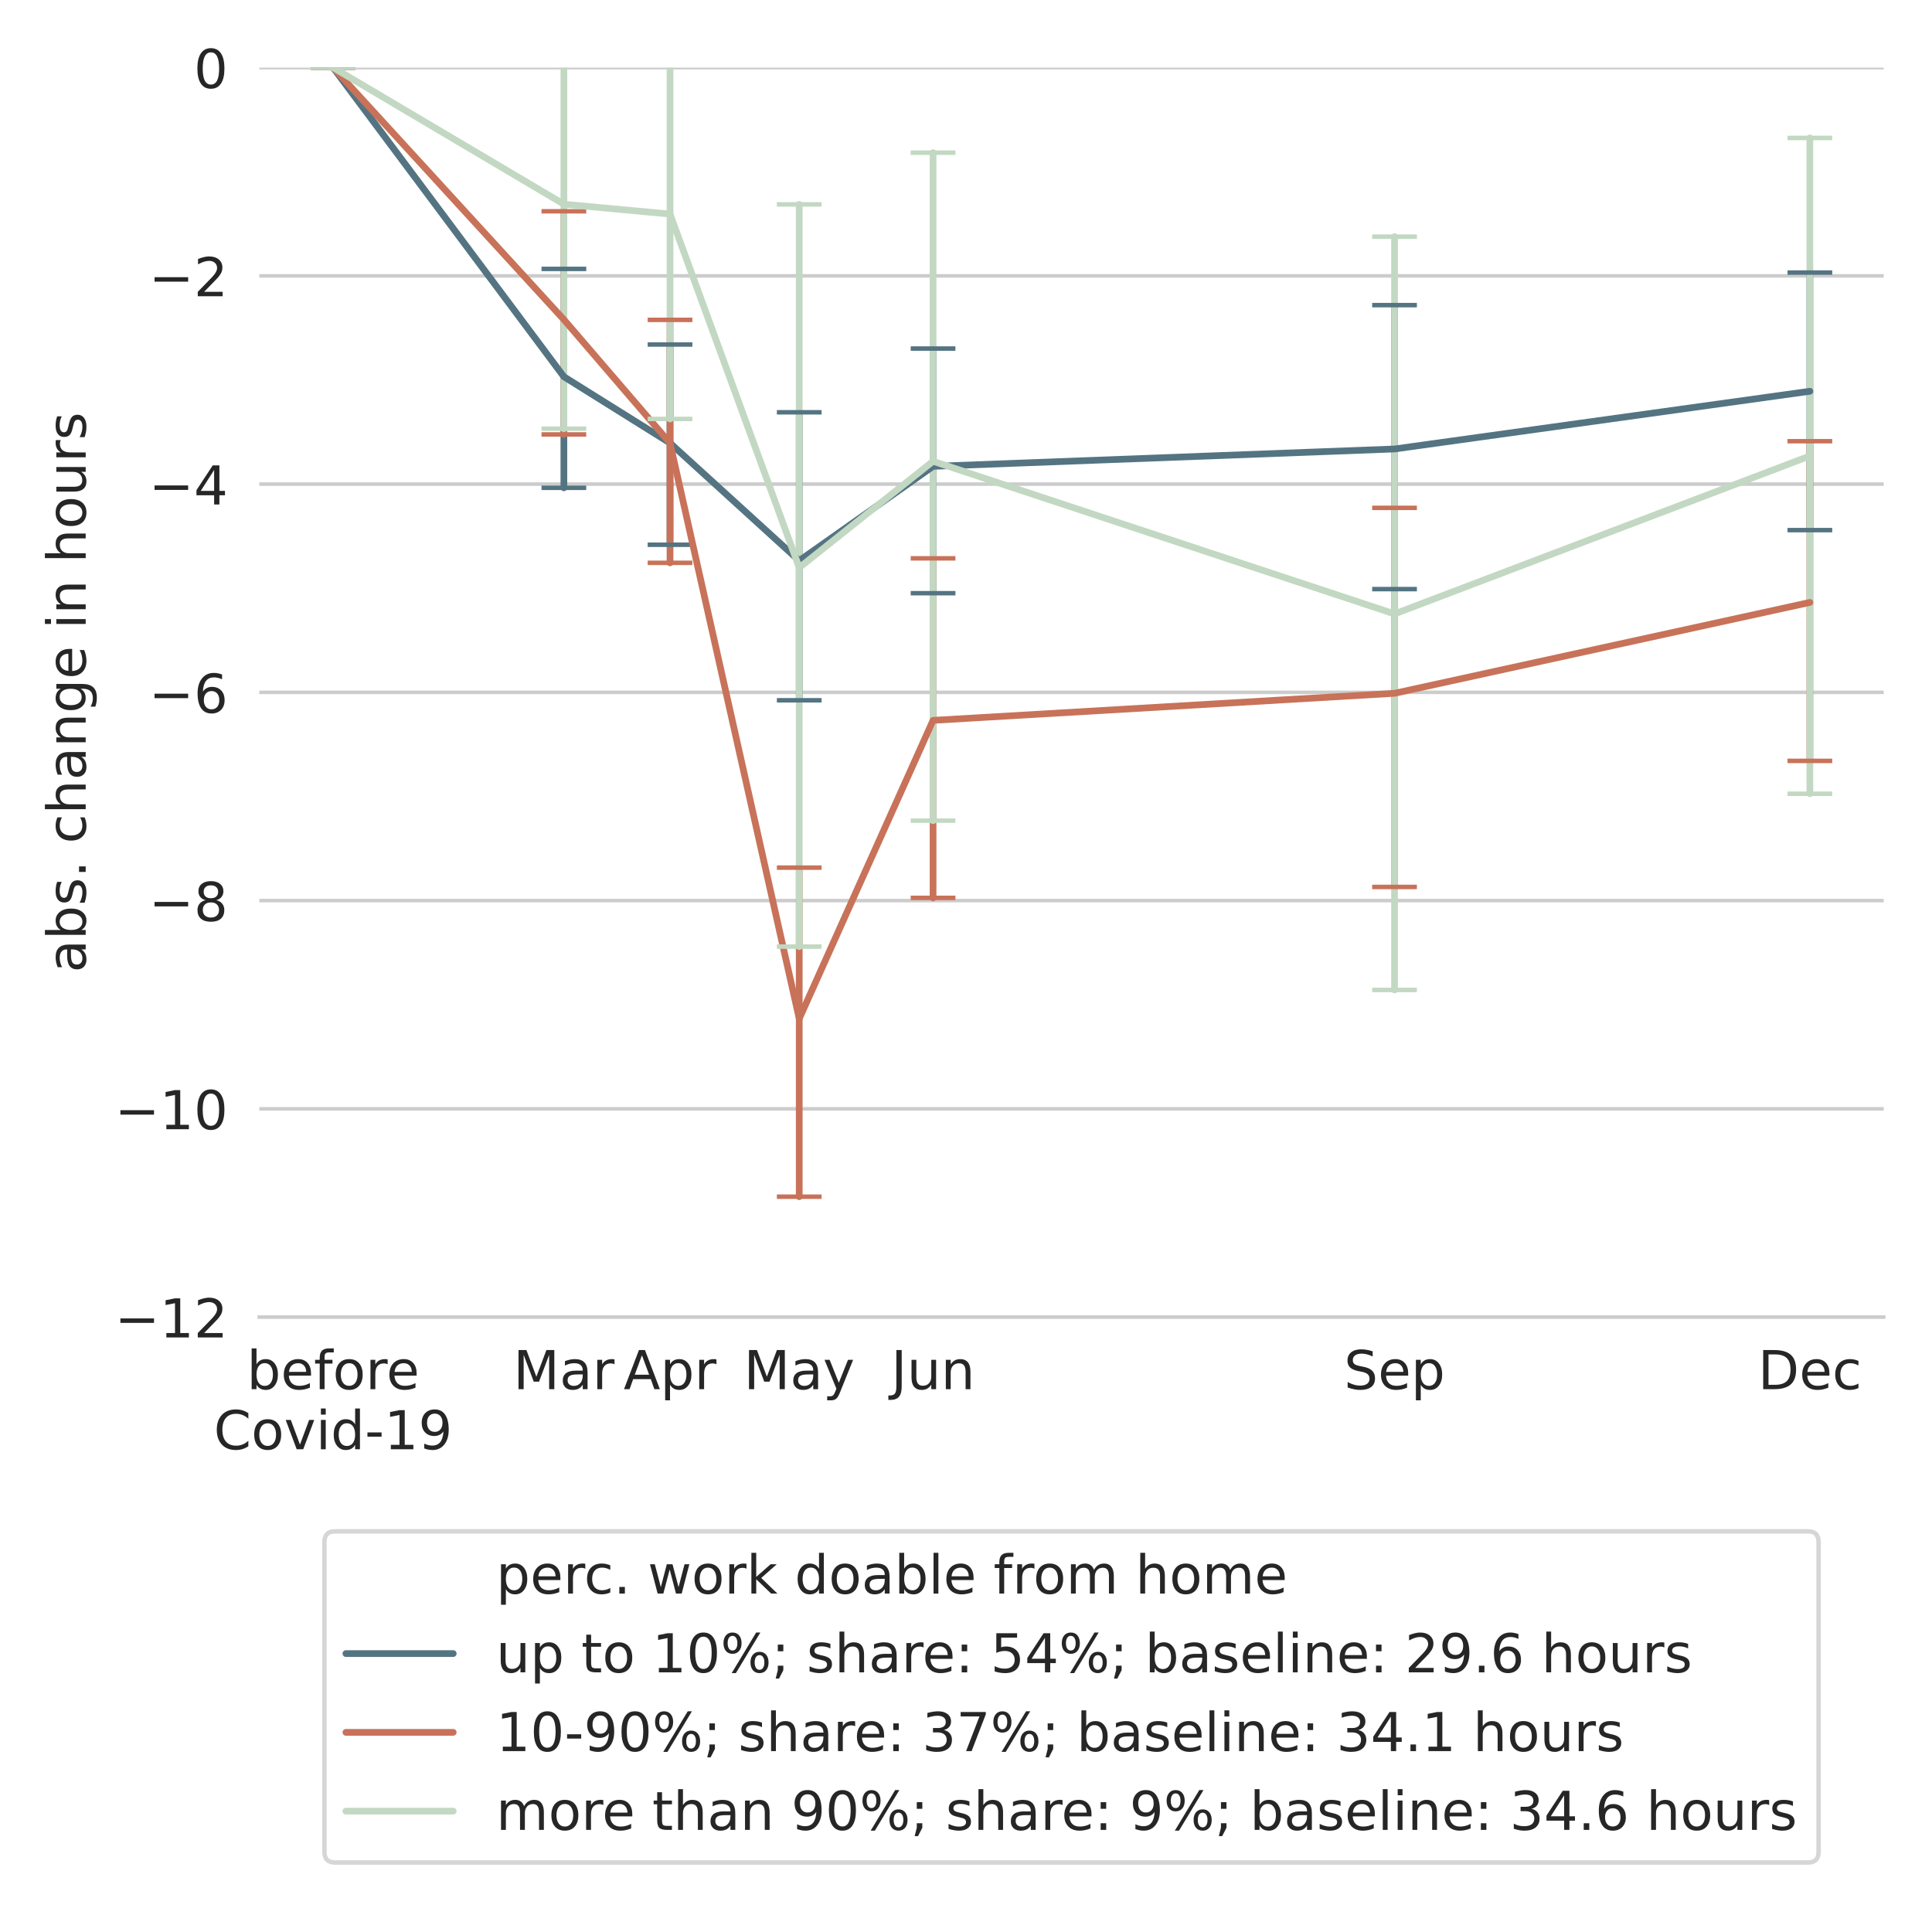 <?xml version="1.0" encoding="utf-8" standalone="no"?>
<!DOCTYPE svg PUBLIC "-//W3C//DTD SVG 1.1//EN"
  "http://www.w3.org/Graphics/SVG/1.1/DTD/svg11.dtd">
<!-- Created with matplotlib (https://matplotlib.org/) -->
<svg height="432pt" version="1.1" viewBox="0 0 432 432" width="432pt" xmlns="http://www.w3.org/2000/svg" xmlns:xlink="http://www.w3.org/1999/xlink">
 <defs>
  <style type="text/css">*{stroke-linecap:butt;stroke-linejoin:round;}</style>
 </defs>
 <g id="figure_1">
  <g id="patch_1">
   <path d="M 0 432 
L 432 432 
L 432 0 
L 0 0 
z
" style="fill:#ffffff;"/>
  </g>
  <g id="axes_1">
   <g id="patch_2">
    <path d="M 57.98 294.504 
L 421.2 294.504 
L 421.2 15.12 
L 57.98 15.12 
z
" style="fill:#ffffff;"/>
   </g>
   <g id="matplotlib.axis_1">
    <g id="xtick_1">
     <g id="text_1">
      <!-- before -->
      <g style="fill:#262626;" transform="translate(55.182 310.622)scale(0.12 -0.12)">
       <defs>
        <path d="M 48.688 27.297 
Q 48.688 37.203 44.609 42.844 
Q 40.531 48.484 33.406 48.484 
Q 26.266 48.484 22.188 42.844 
Q 18.109 37.203 18.109 27.297 
Q 18.109 17.391 22.188 11.75 
Q 26.266 6.109 33.406 6.109 
Q 40.531 6.109 44.609 11.75 
Q 48.688 17.391 48.688 27.297 
z
M 18.109 46.391 
Q 20.953 51.266 25.266 53.625 
Q 29.594 56 35.594 56 
Q 45.562 56 51.781 48.094 
Q 58.016 40.188 58.016 27.297 
Q 58.016 14.406 51.781 6.484 
Q 45.562 -1.422 35.594 -1.422 
Q 29.594 -1.422 25.266 0.953 
Q 20.953 3.328 18.109 8.203 
L 18.109 0 
L 9.078 0 
L 9.078 75.984 
L 18.109 75.984 
z
" id="DejaVuSans-98"/>
        <path d="M 56.203 29.594 
L 56.203 25.203 
L 14.891 25.203 
Q 15.484 15.922 20.484 11.062 
Q 25.484 6.203 34.422 6.203 
Q 39.594 6.203 44.453 7.469 
Q 49.312 8.734 54.109 11.281 
L 54.109 2.781 
Q 49.266 0.734 44.188 -0.344 
Q 39.109 -1.422 33.891 -1.422 
Q 20.797 -1.422 13.156 6.188 
Q 5.516 13.812 5.516 26.812 
Q 5.516 40.234 12.766 48.109 
Q 20.016 56 32.328 56 
Q 43.359 56 49.781 48.891 
Q 56.203 41.797 56.203 29.594 
z
M 47.219 32.234 
Q 47.125 39.594 43.094 43.984 
Q 39.062 48.391 32.422 48.391 
Q 24.906 48.391 20.391 44.141 
Q 15.875 39.891 15.188 32.172 
z
" id="DejaVuSans-101"/>
        <path d="M 37.109 75.984 
L 37.109 68.5 
L 28.516 68.5 
Q 23.688 68.5 21.797 66.547 
Q 19.922 64.594 19.922 59.516 
L 19.922 54.688 
L 34.719 54.688 
L 34.719 47.703 
L 19.922 47.703 
L 19.922 0 
L 10.891 0 
L 10.891 47.703 
L 2.297 47.703 
L 2.297 54.688 
L 10.891 54.688 
L 10.891 58.5 
Q 10.891 67.625 15.141 71.797 
Q 19.391 75.984 28.609 75.984 
z
" id="DejaVuSans-102"/>
        <path d="M 30.609 48.391 
Q 23.391 48.391 19.188 42.75 
Q 14.984 37.109 14.984 27.297 
Q 14.984 17.484 19.156 11.844 
Q 23.344 6.203 30.609 6.203 
Q 37.797 6.203 41.984 11.859 
Q 46.188 17.531 46.188 27.297 
Q 46.188 37.016 41.984 42.703 
Q 37.797 48.391 30.609 48.391 
z
M 30.609 56 
Q 42.328 56 49.016 48.375 
Q 55.719 40.766 55.719 27.297 
Q 55.719 13.875 49.016 6.219 
Q 42.328 -1.422 30.609 -1.422 
Q 18.844 -1.422 12.172 6.219 
Q 5.516 13.875 5.516 27.297 
Q 5.516 40.766 12.172 48.375 
Q 18.844 56 30.609 56 
z
" id="DejaVuSans-111"/>
        <path d="M 41.109 46.297 
Q 39.594 47.172 37.812 47.578 
Q 36.031 48 33.891 48 
Q 26.266 48 22.188 43.047 
Q 18.109 38.094 18.109 28.812 
L 18.109 0 
L 9.078 0 
L 9.078 54.688 
L 18.109 54.688 
L 18.109 46.188 
Q 20.953 51.172 25.484 53.578 
Q 30.031 56 36.531 56 
Q 37.453 56 38.578 55.875 
Q 39.703 55.766 41.062 55.516 
z
" id="DejaVuSans-114"/>
       </defs>
       <use xlink:href="#DejaVuSans-98"/>
       <use x="63.477" xlink:href="#DejaVuSans-101"/>
       <use x="125" xlink:href="#DejaVuSans-102"/>
       <use x="160.205" xlink:href="#DejaVuSans-111"/>
       <use x="221.387" xlink:href="#DejaVuSans-114"/>
       <use x="260.25" xlink:href="#DejaVuSans-101"/>
      </g>
      <!-- Covid-19 -->
      <g style="fill:#262626;" transform="translate(47.802 324.06)scale(0.12 -0.12)">
       <defs>
        <path d="M 64.406 67.281 
L 64.406 56.891 
Q 59.422 61.531 53.781 63.812 
Q 48.141 66.109 41.797 66.109 
Q 29.297 66.109 22.656 58.469 
Q 16.016 50.828 16.016 36.375 
Q 16.016 21.969 22.656 14.328 
Q 29.297 6.688 41.797 6.688 
Q 48.141 6.688 53.781 8.984 
Q 59.422 11.281 64.406 15.922 
L 64.406 5.609 
Q 59.234 2.094 53.438 0.328 
Q 47.656 -1.422 41.219 -1.422 
Q 24.656 -1.422 15.125 8.703 
Q 5.609 18.844 5.609 36.375 
Q 5.609 53.953 15.125 64.078 
Q 24.656 74.219 41.219 74.219 
Q 47.75 74.219 53.531 72.484 
Q 59.328 70.75 64.406 67.281 
z
" id="DejaVuSans-67"/>
        <path d="M 2.984 54.688 
L 12.5 54.688 
L 29.594 8.797 
L 46.688 54.688 
L 56.203 54.688 
L 35.688 0 
L 23.484 0 
z
" id="DejaVuSans-118"/>
        <path d="M 9.422 54.688 
L 18.406 54.688 
L 18.406 0 
L 9.422 0 
z
M 9.422 75.984 
L 18.406 75.984 
L 18.406 64.594 
L 9.422 64.594 
z
" id="DejaVuSans-105"/>
        <path d="M 45.406 46.391 
L 45.406 75.984 
L 54.391 75.984 
L 54.391 0 
L 45.406 0 
L 45.406 8.203 
Q 42.578 3.328 38.25 0.953 
Q 33.938 -1.422 27.875 -1.422 
Q 17.969 -1.422 11.734 6.484 
Q 5.516 14.406 5.516 27.297 
Q 5.516 40.188 11.734 48.094 
Q 17.969 56 27.875 56 
Q 33.938 56 38.25 53.625 
Q 42.578 51.266 45.406 46.391 
z
M 14.797 27.297 
Q 14.797 17.391 18.875 11.75 
Q 22.953 6.109 30.078 6.109 
Q 37.203 6.109 41.297 11.75 
Q 45.406 17.391 45.406 27.297 
Q 45.406 37.203 41.297 42.844 
Q 37.203 48.484 30.078 48.484 
Q 22.953 48.484 18.875 42.844 
Q 14.797 37.203 14.797 27.297 
z
" id="DejaVuSans-100"/>
        <path d="M 4.891 31.391 
L 31.203 31.391 
L 31.203 23.391 
L 4.891 23.391 
z
" id="DejaVuSans-45"/>
        <path d="M 12.406 8.297 
L 28.516 8.297 
L 28.516 63.922 
L 10.984 60.406 
L 10.984 69.391 
L 28.422 72.906 
L 38.281 72.906 
L 38.281 8.297 
L 54.391 8.297 
L 54.391 0 
L 12.406 0 
z
" id="DejaVuSans-49"/>
        <path d="M 10.984 1.516 
L 10.984 10.5 
Q 14.703 8.734 18.5 7.812 
Q 22.312 6.891 25.984 6.891 
Q 35.75 6.891 40.891 13.453 
Q 46.047 20.016 46.781 33.406 
Q 43.953 29.203 39.594 26.953 
Q 35.25 24.703 29.984 24.703 
Q 19.047 24.703 12.672 31.312 
Q 6.297 37.938 6.297 49.422 
Q 6.297 60.641 12.938 67.422 
Q 19.578 74.219 30.609 74.219 
Q 43.266 74.219 49.922 64.516 
Q 56.594 54.828 56.594 36.375 
Q 56.594 19.141 48.406 8.859 
Q 40.234 -1.422 26.422 -1.422 
Q 22.703 -1.422 18.891 -0.688 
Q 15.094 0.047 10.984 1.516 
z
M 30.609 32.422 
Q 37.25 32.422 41.125 36.953 
Q 45.016 41.5 45.016 49.422 
Q 45.016 57.281 41.125 61.844 
Q 37.25 66.406 30.609 66.406 
Q 23.969 66.406 20.094 61.844 
Q 16.219 57.281 16.219 49.422 
Q 16.219 41.5 20.094 36.953 
Q 23.969 32.422 30.609 32.422 
z
" id="DejaVuSans-57"/>
       </defs>
       <use xlink:href="#DejaVuSans-67"/>
       <use x="69.824" xlink:href="#DejaVuSans-111"/>
       <use x="131.006" xlink:href="#DejaVuSans-118"/>
       <use x="190.186" xlink:href="#DejaVuSans-105"/>
       <use x="217.969" xlink:href="#DejaVuSans-100"/>
       <use x="281.445" xlink:href="#DejaVuSans-45"/>
       <use x="317.529" xlink:href="#DejaVuSans-49"/>
       <use x="381.152" xlink:href="#DejaVuSans-57"/>
      </g>
     </g>
    </g>
    <g id="xtick_2">
     <g id="text_2">
      <!-- Mar -->
      <g style="fill:#262626;" transform="translate(114.763 310.622)scale(0.12 -0.12)">
       <defs>
        <path d="M 9.812 72.906 
L 24.516 72.906 
L 43.109 23.297 
L 61.812 72.906 
L 76.516 72.906 
L 76.516 0 
L 66.891 0 
L 66.891 64.016 
L 48.094 14.016 
L 38.188 14.016 
L 19.391 64.016 
L 19.391 0 
L 9.812 0 
z
" id="DejaVuSans-77"/>
        <path d="M 34.281 27.484 
Q 23.391 27.484 19.188 25 
Q 14.984 22.516 14.984 16.5 
Q 14.984 11.719 18.141 8.906 
Q 21.297 6.109 26.703 6.109 
Q 34.188 6.109 38.703 11.406 
Q 43.219 16.703 43.219 25.484 
L 43.219 27.484 
z
M 52.203 31.203 
L 52.203 0 
L 43.219 0 
L 43.219 8.297 
Q 40.141 3.328 35.547 0.953 
Q 30.953 -1.422 24.312 -1.422 
Q 15.922 -1.422 10.953 3.297 
Q 6 8.016 6 15.922 
Q 6 25.141 12.172 29.828 
Q 18.359 34.516 30.609 34.516 
L 43.219 34.516 
L 43.219 35.406 
Q 43.219 41.609 39.141 45 
Q 35.062 48.391 27.688 48.391 
Q 23 48.391 18.547 47.266 
Q 14.109 46.141 10.016 43.891 
L 10.016 52.203 
Q 14.938 54.109 19.578 55.047 
Q 24.219 56 28.609 56 
Q 40.484 56 46.344 49.844 
Q 52.203 43.703 52.203 31.203 
z
" id="DejaVuSans-97"/>
       </defs>
       <use xlink:href="#DejaVuSans-77"/>
       <use x="86.279" xlink:href="#DejaVuSans-97"/>
       <use x="147.559" xlink:href="#DejaVuSans-114"/>
      </g>
     </g>
    </g>
    <g id="xtick_3">
     <g id="text_3">
      <!-- Apr -->
      <g style="fill:#262626;" transform="translate(139.437 310.622)scale(0.12 -0.12)">
       <defs>
        <path d="M 34.188 63.188 
L 20.797 26.906 
L 47.609 26.906 
z
M 28.609 72.906 
L 39.797 72.906 
L 67.578 0 
L 57.328 0 
L 50.688 18.703 
L 17.828 18.703 
L 11.188 0 
L 0.781 0 
z
" id="DejaVuSans-65"/>
        <path d="M 18.109 8.203 
L 18.109 -20.797 
L 9.078 -20.797 
L 9.078 54.688 
L 18.109 54.688 
L 18.109 46.391 
Q 20.953 51.266 25.266 53.625 
Q 29.594 56 35.594 56 
Q 45.562 56 51.781 48.094 
Q 58.016 40.188 58.016 27.297 
Q 58.016 14.406 51.781 6.484 
Q 45.562 -1.422 35.594 -1.422 
Q 29.594 -1.422 25.266 0.953 
Q 20.953 3.328 18.109 8.203 
z
M 48.688 27.297 
Q 48.688 37.203 44.609 42.844 
Q 40.531 48.484 33.406 48.484 
Q 26.266 48.484 22.188 42.844 
Q 18.109 37.203 18.109 27.297 
Q 18.109 17.391 22.188 11.75 
Q 26.266 6.109 33.406 6.109 
Q 40.531 6.109 44.609 11.75 
Q 48.688 17.391 48.688 27.297 
z
" id="DejaVuSans-112"/>
       </defs>
       <use xlink:href="#DejaVuSans-65"/>
       <use x="68.408" xlink:href="#DejaVuSans-112"/>
       <use x="131.885" xlink:href="#DejaVuSans-114"/>
      </g>
     </g>
    </g>
    <g id="xtick_4">
     <g id="text_4">
      <!-- May -->
      <g style="fill:#262626;" transform="translate(166.304 310.622)scale(0.12 -0.12)">
       <defs>
        <path d="M 32.172 -5.078 
Q 28.375 -14.844 24.75 -17.812 
Q 21.141 -20.797 15.094 -20.797 
L 7.906 -20.797 
L 7.906 -13.281 
L 13.188 -13.281 
Q 16.891 -13.281 18.938 -11.516 
Q 21 -9.766 23.484 -3.219 
L 25.094 0.875 
L 2.984 54.688 
L 12.5 54.688 
L 29.594 11.922 
L 46.688 54.688 
L 56.203 54.688 
z
" id="DejaVuSans-121"/>
       </defs>
       <use xlink:href="#DejaVuSans-77"/>
       <use x="86.279" xlink:href="#DejaVuSans-97"/>
       <use x="147.559" xlink:href="#DejaVuSans-121"/>
      </g>
     </g>
    </g>
    <g id="xtick_5">
     <g id="text_5">
      <!-- Jun -->
      <g style="fill:#262626;" transform="translate(199.259 310.622)scale(0.12 -0.12)">
       <defs>
        <path d="M 9.812 72.906 
L 19.672 72.906 
L 19.672 5.078 
Q 19.672 -8.109 14.672 -14.062 
Q 9.672 -20.016 -1.422 -20.016 
L -5.172 -20.016 
L -5.172 -11.719 
L -2.094 -11.719 
Q 4.438 -11.719 7.125 -8.047 
Q 9.812 -4.391 9.812 5.078 
z
" id="DejaVuSans-74"/>
        <path d="M 8.5 21.578 
L 8.5 54.688 
L 17.484 54.688 
L 17.484 21.922 
Q 17.484 14.156 20.5 10.266 
Q 23.531 6.391 29.594 6.391 
Q 36.859 6.391 41.078 11.031 
Q 45.312 15.672 45.312 23.688 
L 45.312 54.688 
L 54.297 54.688 
L 54.297 0 
L 45.312 0 
L 45.312 8.406 
Q 42.047 3.422 37.719 1 
Q 33.406 -1.422 27.688 -1.422 
Q 18.266 -1.422 13.375 4.438 
Q 8.5 10.297 8.5 21.578 
z
M 31.109 56 
z
" id="DejaVuSans-117"/>
        <path d="M 54.891 33.016 
L 54.891 0 
L 45.906 0 
L 45.906 32.719 
Q 45.906 40.484 42.875 44.328 
Q 39.844 48.188 33.797 48.188 
Q 26.516 48.188 22.312 43.547 
Q 18.109 38.922 18.109 30.906 
L 18.109 0 
L 9.078 0 
L 9.078 54.688 
L 18.109 54.688 
L 18.109 46.188 
Q 21.344 51.125 25.703 53.562 
Q 30.078 56 35.797 56 
Q 45.219 56 50.047 50.172 
Q 54.891 44.344 54.891 33.016 
z
" id="DejaVuSans-110"/>
       </defs>
       <use xlink:href="#DejaVuSans-74"/>
       <use x="29.492" xlink:href="#DejaVuSans-117"/>
       <use x="92.871" xlink:href="#DejaVuSans-110"/>
      </g>
     </g>
    </g>
    <g id="xtick_6">
     <g id="text_6">
      <!-- Sep -->
      <g style="fill:#262626;" transform="translate(300.511 310.622)scale(0.12 -0.12)">
       <defs>
        <path d="M 53.516 70.516 
L 53.516 60.891 
Q 47.906 63.578 42.922 64.891 
Q 37.938 66.219 33.297 66.219 
Q 25.25 66.219 20.875 63.094 
Q 16.5 59.969 16.5 54.203 
Q 16.5 49.359 19.406 46.891 
Q 22.312 44.438 30.422 42.922 
L 36.375 41.703 
Q 47.406 39.594 52.656 34.297 
Q 57.906 29 57.906 20.125 
Q 57.906 9.516 50.797 4.047 
Q 43.703 -1.422 29.984 -1.422 
Q 24.812 -1.422 18.969 -0.25 
Q 13.141 0.922 6.891 3.219 
L 6.891 13.375 
Q 12.891 10.016 18.656 8.297 
Q 24.422 6.594 29.984 6.594 
Q 38.422 6.594 43.016 9.906 
Q 47.609 13.234 47.609 19.391 
Q 47.609 24.75 44.312 27.781 
Q 41.016 30.812 33.5 32.328 
L 27.484 33.5 
Q 16.453 35.688 11.516 40.375 
Q 6.594 45.062 6.594 53.422 
Q 6.594 63.094 13.406 68.656 
Q 20.219 74.219 32.172 74.219 
Q 37.312 74.219 42.625 73.281 
Q 47.953 72.359 53.516 70.516 
z
" id="DejaVuSans-83"/>
       </defs>
       <use xlink:href="#DejaVuSans-83"/>
       <use x="63.477" xlink:href="#DejaVuSans-101"/>
       <use x="125" xlink:href="#DejaVuSans-112"/>
      </g>
     </g>
    </g>
    <g id="xtick_7">
     <g id="text_7">
      <!-- Dec -->
      <g style="fill:#262626;" transform="translate(393.079 310.622)scale(0.12 -0.12)">
       <defs>
        <path d="M 19.672 64.797 
L 19.672 8.109 
L 31.594 8.109 
Q 46.688 8.109 53.688 14.938 
Q 60.688 21.781 60.688 36.531 
Q 60.688 51.172 53.688 57.984 
Q 46.688 64.797 31.594 64.797 
z
M 9.812 72.906 
L 30.078 72.906 
Q 51.266 72.906 61.172 64.094 
Q 71.094 55.281 71.094 36.531 
Q 71.094 17.672 61.125 8.828 
Q 51.172 0 30.078 0 
L 9.812 0 
z
" id="DejaVuSans-68"/>
        <path d="M 48.781 52.594 
L 48.781 44.188 
Q 44.969 46.297 41.141 47.344 
Q 37.312 48.391 33.406 48.391 
Q 24.656 48.391 19.812 42.844 
Q 14.984 37.312 14.984 27.297 
Q 14.984 17.281 19.812 11.734 
Q 24.656 6.203 33.406 6.203 
Q 37.312 6.203 41.141 7.25 
Q 44.969 8.297 48.781 10.406 
L 48.781 2.094 
Q 45.016 0.344 40.984 -0.531 
Q 36.969 -1.422 32.422 -1.422 
Q 20.062 -1.422 12.781 6.344 
Q 5.516 14.109 5.516 27.297 
Q 5.516 40.672 12.859 48.328 
Q 20.219 56 33.016 56 
Q 37.156 56 41.109 55.141 
Q 45.062 54.297 48.781 52.594 
z
" id="DejaVuSans-99"/>
       </defs>
       <use xlink:href="#DejaVuSans-68"/>
       <use x="77.002" xlink:href="#DejaVuSans-101"/>
       <use x="138.525" xlink:href="#DejaVuSans-99"/>
      </g>
     </g>
    </g>
   </g>
   <g id="matplotlib.axis_2">
    <g id="ytick_1">
     <g id="line2d_1">
      <path clip-path="url(#pe4c9d145a3)" d="M 57.98 294.504 
L 421.2 294.504 
" style="fill:none;stroke:#cccccc;stroke-linecap:round;stroke-width:0.8;"/>
     </g>
     <g id="text_8">
      <!-- −12 -->
      <g style="fill:#262626;" transform="translate(25.654 299.063)scale(0.12 -0.12)">
       <defs>
        <path d="M 10.594 35.5 
L 73.188 35.5 
L 73.188 27.203 
L 10.594 27.203 
z
" id="DejaVuSans-8722"/>
        <path d="M 19.188 8.297 
L 53.609 8.297 
L 53.609 0 
L 7.328 0 
L 7.328 8.297 
Q 12.938 14.109 22.625 23.891 
Q 32.328 33.688 34.812 36.531 
Q 39.547 41.844 41.422 45.531 
Q 43.312 49.219 43.312 52.781 
Q 43.312 58.594 39.234 62.25 
Q 35.156 65.922 28.609 65.922 
Q 23.969 65.922 18.812 64.312 
Q 13.672 62.703 7.812 59.422 
L 7.812 69.391 
Q 13.766 71.781 18.938 73 
Q 24.125 74.219 28.422 74.219 
Q 39.75 74.219 46.484 68.547 
Q 53.219 62.891 53.219 53.422 
Q 53.219 48.922 51.531 44.891 
Q 49.859 40.875 45.406 35.406 
Q 44.188 33.984 37.641 27.219 
Q 31.109 20.453 19.188 8.297 
z
" id="DejaVuSans-50"/>
       </defs>
       <use xlink:href="#DejaVuSans-8722"/>
       <use x="83.789" xlink:href="#DejaVuSans-49"/>
       <use x="147.412" xlink:href="#DejaVuSans-50"/>
      </g>
     </g>
    </g>
    <g id="ytick_2">
     <g id="line2d_2">
      <path clip-path="url(#pe4c9d145a3)" d="M 57.98 247.94 
L 421.2 247.94 
" style="fill:none;stroke:#cccccc;stroke-linecap:round;stroke-width:0.8;"/>
     </g>
     <g id="text_9">
      <!-- −10 -->
      <g style="fill:#262626;" transform="translate(25.654 252.499)scale(0.12 -0.12)">
       <defs>
        <path d="M 31.781 66.406 
Q 24.172 66.406 20.328 58.906 
Q 16.5 51.422 16.5 36.375 
Q 16.5 21.391 20.328 13.891 
Q 24.172 6.391 31.781 6.391 
Q 39.453 6.391 43.281 13.891 
Q 47.125 21.391 47.125 36.375 
Q 47.125 51.422 43.281 58.906 
Q 39.453 66.406 31.781 66.406 
z
M 31.781 74.219 
Q 44.047 74.219 50.516 64.516 
Q 56.984 54.828 56.984 36.375 
Q 56.984 17.969 50.516 8.266 
Q 44.047 -1.422 31.781 -1.422 
Q 19.531 -1.422 13.062 8.266 
Q 6.594 17.969 6.594 36.375 
Q 6.594 54.828 13.062 64.516 
Q 19.531 74.219 31.781 74.219 
z
" id="DejaVuSans-48"/>
       </defs>
       <use xlink:href="#DejaVuSans-8722"/>
       <use x="83.789" xlink:href="#DejaVuSans-49"/>
       <use x="147.412" xlink:href="#DejaVuSans-48"/>
      </g>
     </g>
    </g>
    <g id="ytick_3">
     <g id="line2d_3">
      <path clip-path="url(#pe4c9d145a3)" d="M 57.98 201.376 
L 421.2 201.376 
" style="fill:none;stroke:#cccccc;stroke-linecap:round;stroke-width:0.8;"/>
     </g>
     <g id="text_10">
      <!-- −8 -->
      <g style="fill:#262626;" transform="translate(33.289 205.935)scale(0.12 -0.12)">
       <defs>
        <path d="M 31.781 34.625 
Q 24.75 34.625 20.719 30.859 
Q 16.703 27.094 16.703 20.516 
Q 16.703 13.922 20.719 10.156 
Q 24.75 6.391 31.781 6.391 
Q 38.812 6.391 42.859 10.172 
Q 46.922 13.969 46.922 20.516 
Q 46.922 27.094 42.891 30.859 
Q 38.875 34.625 31.781 34.625 
z
M 21.922 38.812 
Q 15.578 40.375 12.031 44.719 
Q 8.5 49.078 8.5 55.328 
Q 8.5 64.062 14.719 69.141 
Q 20.953 74.219 31.781 74.219 
Q 42.672 74.219 48.875 69.141 
Q 55.078 64.062 55.078 55.328 
Q 55.078 49.078 51.531 44.719 
Q 48 40.375 41.703 38.812 
Q 48.828 37.156 52.797 32.312 
Q 56.781 27.484 56.781 20.516 
Q 56.781 9.906 50.312 4.234 
Q 43.844 -1.422 31.781 -1.422 
Q 19.734 -1.422 13.25 4.234 
Q 6.781 9.906 6.781 20.516 
Q 6.781 27.484 10.781 32.312 
Q 14.797 37.156 21.922 38.812 
z
M 18.312 54.391 
Q 18.312 48.734 21.844 45.562 
Q 25.391 42.391 31.781 42.391 
Q 38.141 42.391 41.719 45.562 
Q 45.312 48.734 45.312 54.391 
Q 45.312 60.062 41.719 63.234 
Q 38.141 66.406 31.781 66.406 
Q 25.391 66.406 21.844 63.234 
Q 18.312 60.062 18.312 54.391 
z
" id="DejaVuSans-56"/>
       </defs>
       <use xlink:href="#DejaVuSans-8722"/>
       <use x="83.789" xlink:href="#DejaVuSans-56"/>
      </g>
     </g>
    </g>
    <g id="ytick_4">
     <g id="line2d_4">
      <path clip-path="url(#pe4c9d145a3)" d="M 57.98 154.812 
L 421.2 154.812 
" style="fill:none;stroke:#cccccc;stroke-linecap:round;stroke-width:0.8;"/>
     </g>
     <g id="text_11">
      <!-- −6 -->
      <g style="fill:#262626;" transform="translate(33.289 159.371)scale(0.12 -0.12)">
       <defs>
        <path d="M 33.016 40.375 
Q 26.375 40.375 22.484 35.828 
Q 18.609 31.297 18.609 23.391 
Q 18.609 15.531 22.484 10.953 
Q 26.375 6.391 33.016 6.391 
Q 39.656 6.391 43.531 10.953 
Q 47.406 15.531 47.406 23.391 
Q 47.406 31.297 43.531 35.828 
Q 39.656 40.375 33.016 40.375 
z
M 52.594 71.297 
L 52.594 62.312 
Q 48.875 64.062 45.094 64.984 
Q 41.312 65.922 37.594 65.922 
Q 27.828 65.922 22.672 59.328 
Q 17.531 52.734 16.797 39.406 
Q 19.672 43.656 24.016 45.922 
Q 28.375 48.188 33.594 48.188 
Q 44.578 48.188 50.953 41.516 
Q 57.328 34.859 57.328 23.391 
Q 57.328 12.156 50.688 5.359 
Q 44.047 -1.422 33.016 -1.422 
Q 20.359 -1.422 13.672 8.266 
Q 6.984 17.969 6.984 36.375 
Q 6.984 53.656 15.188 63.938 
Q 23.391 74.219 37.203 74.219 
Q 40.922 74.219 44.703 73.484 
Q 48.484 72.75 52.594 71.297 
z
" id="DejaVuSans-54"/>
       </defs>
       <use xlink:href="#DejaVuSans-8722"/>
       <use x="83.789" xlink:href="#DejaVuSans-54"/>
      </g>
     </g>
    </g>
    <g id="ytick_5">
     <g id="line2d_5">
      <path clip-path="url(#pe4c9d145a3)" d="M 57.98 108.248 
L 421.2 108.248 
" style="fill:none;stroke:#cccccc;stroke-linecap:round;stroke-width:0.8;"/>
     </g>
     <g id="text_12">
      <!-- −4 -->
      <g style="fill:#262626;" transform="translate(33.289 112.807)scale(0.12 -0.12)">
       <defs>
        <path d="M 37.797 64.312 
L 12.891 25.391 
L 37.797 25.391 
z
M 35.203 72.906 
L 47.609 72.906 
L 47.609 25.391 
L 58.016 25.391 
L 58.016 17.188 
L 47.609 17.188 
L 47.609 0 
L 37.797 0 
L 37.797 17.188 
L 4.891 17.188 
L 4.891 26.703 
z
" id="DejaVuSans-52"/>
       </defs>
       <use xlink:href="#DejaVuSans-8722"/>
       <use x="83.789" xlink:href="#DejaVuSans-52"/>
      </g>
     </g>
    </g>
    <g id="ytick_6">
     <g id="line2d_6">
      <path clip-path="url(#pe4c9d145a3)" d="M 57.98 61.684 
L 421.2 61.684 
" style="fill:none;stroke:#cccccc;stroke-linecap:round;stroke-width:0.8;"/>
     </g>
     <g id="text_13">
      <!-- −2 -->
      <g style="fill:#262626;" transform="translate(33.289 66.243)scale(0.12 -0.12)">
       <use xlink:href="#DejaVuSans-8722"/>
       <use x="83.789" xlink:href="#DejaVuSans-50"/>
      </g>
     </g>
    </g>
    <g id="ytick_7">
     <g id="line2d_7">
      <path clip-path="url(#pe4c9d145a3)" d="M 57.98 15.12 
L 421.2 15.12 
" style="fill:none;stroke:#cccccc;stroke-linecap:round;stroke-width:0.8;"/>
     </g>
     <g id="text_14">
      <!-- 0 -->
      <g style="fill:#262626;" transform="translate(43.345 19.679)scale(0.12 -0.12)">
       <use xlink:href="#DejaVuSans-48"/>
      </g>
     </g>
    </g>
    <g id="text_15">
     <!-- abs. change in hours -->
     <g style="fill:#262626;" transform="translate(19.159 217.471)rotate(-90)scale(0.12 -0.12)">
      <defs>
       <path d="M 44.281 53.078 
L 44.281 44.578 
Q 40.484 46.531 36.375 47.5 
Q 32.281 48.484 27.875 48.484 
Q 21.188 48.484 17.844 46.438 
Q 14.5 44.391 14.5 40.281 
Q 14.5 37.156 16.891 35.375 
Q 19.281 33.594 26.516 31.984 
L 29.594 31.297 
Q 39.156 29.25 43.188 25.516 
Q 47.219 21.781 47.219 15.094 
Q 47.219 7.469 41.188 3.016 
Q 35.156 -1.422 24.609 -1.422 
Q 20.219 -1.422 15.453 -0.562 
Q 10.688 0.297 5.422 2 
L 5.422 11.281 
Q 10.406 8.688 15.234 7.391 
Q 20.062 6.109 24.812 6.109 
Q 31.156 6.109 34.562 8.281 
Q 37.984 10.453 37.984 14.406 
Q 37.984 18.062 35.516 20.016 
Q 33.062 21.969 24.703 23.781 
L 21.578 24.516 
Q 13.234 26.266 9.516 29.906 
Q 5.812 33.547 5.812 39.891 
Q 5.812 47.609 11.281 51.797 
Q 16.75 56 26.812 56 
Q 31.781 56 36.172 55.266 
Q 40.578 54.547 44.281 53.078 
z
" id="DejaVuSans-115"/>
       <path d="M 10.688 12.406 
L 21 12.406 
L 21 0 
L 10.688 0 
z
" id="DejaVuSans-46"/>
       <path id="DejaVuSans-32"/>
       <path d="M 54.891 33.016 
L 54.891 0 
L 45.906 0 
L 45.906 32.719 
Q 45.906 40.484 42.875 44.328 
Q 39.844 48.188 33.797 48.188 
Q 26.516 48.188 22.312 43.547 
Q 18.109 38.922 18.109 30.906 
L 18.109 0 
L 9.078 0 
L 9.078 75.984 
L 18.109 75.984 
L 18.109 46.188 
Q 21.344 51.125 25.703 53.562 
Q 30.078 56 35.797 56 
Q 45.219 56 50.047 50.172 
Q 54.891 44.344 54.891 33.016 
z
" id="DejaVuSans-104"/>
       <path d="M 45.406 27.984 
Q 45.406 37.75 41.375 43.109 
Q 37.359 48.484 30.078 48.484 
Q 22.859 48.484 18.828 43.109 
Q 14.797 37.75 14.797 27.984 
Q 14.797 18.266 18.828 12.891 
Q 22.859 7.516 30.078 7.516 
Q 37.359 7.516 41.375 12.891 
Q 45.406 18.266 45.406 27.984 
z
M 54.391 6.781 
Q 54.391 -7.172 48.188 -13.984 
Q 42 -20.797 29.203 -20.797 
Q 24.469 -20.797 20.266 -20.094 
Q 16.062 -19.391 12.109 -17.922 
L 12.109 -9.188 
Q 16.062 -11.328 19.922 -12.344 
Q 23.781 -13.375 27.781 -13.375 
Q 36.625 -13.375 41.016 -8.766 
Q 45.406 -4.156 45.406 5.172 
L 45.406 9.625 
Q 42.625 4.781 38.281 2.391 
Q 33.938 0 27.875 0 
Q 17.828 0 11.672 7.656 
Q 5.516 15.328 5.516 27.984 
Q 5.516 40.672 11.672 48.328 
Q 17.828 56 27.875 56 
Q 33.938 56 38.281 53.609 
Q 42.625 51.219 45.406 46.391 
L 45.406 54.688 
L 54.391 54.688 
z
" id="DejaVuSans-103"/>
      </defs>
      <use xlink:href="#DejaVuSans-97"/>
      <use x="61.279" xlink:href="#DejaVuSans-98"/>
      <use x="124.756" xlink:href="#DejaVuSans-115"/>
      <use x="176.855" xlink:href="#DejaVuSans-46"/>
      <use x="208.643" xlink:href="#DejaVuSans-32"/>
      <use x="240.43" xlink:href="#DejaVuSans-99"/>
      <use x="295.41" xlink:href="#DejaVuSans-104"/>
      <use x="358.789" xlink:href="#DejaVuSans-97"/>
      <use x="420.068" xlink:href="#DejaVuSans-110"/>
      <use x="483.447" xlink:href="#DejaVuSans-103"/>
      <use x="546.924" xlink:href="#DejaVuSans-101"/>
      <use x="608.447" xlink:href="#DejaVuSans-32"/>
      <use x="640.234" xlink:href="#DejaVuSans-105"/>
      <use x="668.018" xlink:href="#DejaVuSans-110"/>
      <use x="731.396" xlink:href="#DejaVuSans-32"/>
      <use x="763.184" xlink:href="#DejaVuSans-104"/>
      <use x="826.562" xlink:href="#DejaVuSans-111"/>
      <use x="887.744" xlink:href="#DejaVuSans-117"/>
      <use x="951.123" xlink:href="#DejaVuSans-114"/>
      <use x="992.236" xlink:href="#DejaVuSans-115"/>
     </g>
    </g>
   </g>
   <g id="LineCollection_1">
    <path clip-path="url(#pe4c9d145a3)" d="M 74.49 15.12 
L 74.49 15.12 
" style="fill:none;stroke:#547482;stroke-linecap:round;stroke-width:1.5;"/>
    <path clip-path="url(#pe4c9d145a3)" d="M 126.084 109.076 
L 126.084 60.128 
" style="fill:none;stroke:#547482;stroke-linecap:round;stroke-width:1.5;"/>
    <path clip-path="url(#pe4c9d145a3)" d="M 149.817 121.81 
L 149.817 77.034 
" style="fill:none;stroke:#547482;stroke-linecap:round;stroke-width:1.5;"/>
    <path clip-path="url(#pe4c9d145a3)" d="M 178.709 156.587 
L 178.709 92.19 
" style="fill:none;stroke:#547482;stroke-linecap:round;stroke-width:1.5;"/>
    <path clip-path="url(#pe4c9d145a3)" d="M 208.634 132.641 
L 208.634 77.936 
" style="fill:none;stroke:#547482;stroke-linecap:round;stroke-width:1.5;"/>
    <path clip-path="url(#pe4c9d145a3)" d="M 311.821 131.725 
L 311.821 68.231 
" style="fill:none;stroke:#547482;stroke-linecap:round;stroke-width:1.5;"/>
    <path clip-path="url(#pe4c9d145a3)" d="M 404.69 118.538 
L 404.69 60.948 
" style="fill:none;stroke:#547482;stroke-linecap:round;stroke-width:1.5;"/>
   </g>
   <g id="LineCollection_2">
    <path clip-path="url(#pe4c9d145a3)" d="M 74.49 15.12 
L 74.49 15.12 
" style="fill:none;stroke:#c87259;stroke-linecap:round;stroke-width:1.5;"/>
    <path clip-path="url(#pe4c9d145a3)" d="M 126.084 97.141 
L 126.084 47.244 
" style="fill:none;stroke:#c87259;stroke-linecap:round;stroke-width:1.5;"/>
    <path clip-path="url(#pe4c9d145a3)" d="M 149.817 125.85 
L 149.817 71.519 
" style="fill:none;stroke:#c87259;stroke-linecap:round;stroke-width:1.5;"/>
    <path clip-path="url(#pe4c9d145a3)" d="M 178.709 267.584 
L 178.709 194.007 
" style="fill:none;stroke:#c87259;stroke-linecap:round;stroke-width:1.5;"/>
    <path clip-path="url(#pe4c9d145a3)" d="M 208.634 200.768 
L 208.634 124.847 
" style="fill:none;stroke:#c87259;stroke-linecap:round;stroke-width:1.5;"/>
    <path clip-path="url(#pe4c9d145a3)" d="M 311.821 198.324 
L 311.821 113.554 
" style="fill:none;stroke:#c87259;stroke-linecap:round;stroke-width:1.5;"/>
    <path clip-path="url(#pe4c9d145a3)" d="M 404.69 170.134 
L 404.69 98.657 
" style="fill:none;stroke:#c87259;stroke-linecap:round;stroke-width:1.5;"/>
   </g>
   <g id="LineCollection_3">
    <path clip-path="url(#pe4c9d145a3)" d="M 74.49 15.12 
L 74.49 15.12 
" style="fill:none;stroke:#c2d8c2;stroke-linecap:round;stroke-width:1.5;"/>
    <path clip-path="url(#pe4c9d145a3)" d="M 126.084 95.859 
L 126.084 0.607 
" style="fill:none;stroke:#c2d8c2;stroke-linecap:round;stroke-width:1.5;"/>
    <path clip-path="url(#pe4c9d145a3)" d="M 149.817 93.678 
L 149.817 7.432 
" style="fill:none;stroke:#c2d8c2;stroke-linecap:round;stroke-width:1.5;"/>
    <path clip-path="url(#pe4c9d145a3)" d="M 178.709 211.663 
L 178.709 45.705 
" style="fill:none;stroke:#c2d8c2;stroke-linecap:round;stroke-width:1.5;"/>
    <path clip-path="url(#pe4c9d145a3)" d="M 208.634 183.503 
L 208.634 34.136 
" style="fill:none;stroke:#c2d8c2;stroke-linecap:round;stroke-width:1.5;"/>
    <path clip-path="url(#pe4c9d145a3)" d="M 311.821 221.347 
L 311.821 52.915 
" style="fill:none;stroke:#c2d8c2;stroke-linecap:round;stroke-width:1.5;"/>
    <path clip-path="url(#pe4c9d145a3)" d="M 404.69 177.48 
L 404.69 30.843 
" style="fill:none;stroke:#c2d8c2;stroke-linecap:round;stroke-width:1.5;"/>
   </g>
   <g id="line2d_8">
    <path clip-path="url(#pe4c9d145a3)" d="M 74.49 15.12 
L 126.084 84.234 
L 149.817 99.07 
L 178.709 125.371 
L 208.634 104.275 
L 311.821 100.392 
L 404.69 87.488 
" style="fill:none;stroke:#547482;stroke-linecap:round;stroke-width:1.5;"/>
   </g>
   <g id="line2d_9">
    <defs>
     <path d="M 5 0 
L -5 -0 
" id="m65eed5399a" style="stroke:#547482;"/>
    </defs>
    <g clip-path="url(#pe4c9d145a3)">
     <use style="fill:#547482;stroke:#547482;" x="74.49" xlink:href="#m65eed5399a" y="15.12"/>
     <use style="fill:#547482;stroke:#547482;" x="126.084" xlink:href="#m65eed5399a" y="109.076"/>
     <use style="fill:#547482;stroke:#547482;" x="149.817" xlink:href="#m65eed5399a" y="121.81"/>
     <use style="fill:#547482;stroke:#547482;" x="178.709" xlink:href="#m65eed5399a" y="156.587"/>
     <use style="fill:#547482;stroke:#547482;" x="208.634" xlink:href="#m65eed5399a" y="132.641"/>
     <use style="fill:#547482;stroke:#547482;" x="311.821" xlink:href="#m65eed5399a" y="131.725"/>
     <use style="fill:#547482;stroke:#547482;" x="404.69" xlink:href="#m65eed5399a" y="118.538"/>
    </g>
   </g>
   <g id="line2d_10">
    <g clip-path="url(#pe4c9d145a3)">
     <use style="fill:#547482;stroke:#547482;" x="74.49" xlink:href="#m65eed5399a" y="15.12"/>
     <use style="fill:#547482;stroke:#547482;" x="126.084" xlink:href="#m65eed5399a" y="60.128"/>
     <use style="fill:#547482;stroke:#547482;" x="149.817" xlink:href="#m65eed5399a" y="77.034"/>
     <use style="fill:#547482;stroke:#547482;" x="178.709" xlink:href="#m65eed5399a" y="92.19"/>
     <use style="fill:#547482;stroke:#547482;" x="208.634" xlink:href="#m65eed5399a" y="77.936"/>
     <use style="fill:#547482;stroke:#547482;" x="311.821" xlink:href="#m65eed5399a" y="68.231"/>
     <use style="fill:#547482;stroke:#547482;" x="404.69" xlink:href="#m65eed5399a" y="60.948"/>
    </g>
   </g>
   <g id="line2d_11">
    <path clip-path="url(#pe4c9d145a3)" d="M 74.49 15.12 
L 126.084 71.462 
L 149.817 99.082 
L 178.709 227.776 
L 208.634 161.075 
L 311.821 155.025 
L 404.69 134.702 
" style="fill:none;stroke:#c87259;stroke-linecap:round;stroke-width:1.5;"/>
   </g>
   <g id="line2d_12">
    <defs>
     <path d="M 5 0 
L -5 -0 
" id="mdd667ac4f3" style="stroke:#c87259;"/>
    </defs>
    <g clip-path="url(#pe4c9d145a3)">
     <use style="fill:#c87259;stroke:#c87259;" x="74.49" xlink:href="#mdd667ac4f3" y="15.12"/>
     <use style="fill:#c87259;stroke:#c87259;" x="126.084" xlink:href="#mdd667ac4f3" y="97.141"/>
     <use style="fill:#c87259;stroke:#c87259;" x="149.817" xlink:href="#mdd667ac4f3" y="125.85"/>
     <use style="fill:#c87259;stroke:#c87259;" x="178.709" xlink:href="#mdd667ac4f3" y="267.584"/>
     <use style="fill:#c87259;stroke:#c87259;" x="208.634" xlink:href="#mdd667ac4f3" y="200.768"/>
     <use style="fill:#c87259;stroke:#c87259;" x="311.821" xlink:href="#mdd667ac4f3" y="198.324"/>
     <use style="fill:#c87259;stroke:#c87259;" x="404.69" xlink:href="#mdd667ac4f3" y="170.134"/>
    </g>
   </g>
   <g id="line2d_13">
    <g clip-path="url(#pe4c9d145a3)">
     <use style="fill:#c87259;stroke:#c87259;" x="74.49" xlink:href="#mdd667ac4f3" y="15.12"/>
     <use style="fill:#c87259;stroke:#c87259;" x="126.084" xlink:href="#mdd667ac4f3" y="47.244"/>
     <use style="fill:#c87259;stroke:#c87259;" x="149.817" xlink:href="#mdd667ac4f3" y="71.519"/>
     <use style="fill:#c87259;stroke:#c87259;" x="178.709" xlink:href="#mdd667ac4f3" y="194.007"/>
     <use style="fill:#c87259;stroke:#c87259;" x="208.634" xlink:href="#mdd667ac4f3" y="124.847"/>
     <use style="fill:#c87259;stroke:#c87259;" x="311.821" xlink:href="#mdd667ac4f3" y="113.554"/>
     <use style="fill:#c87259;stroke:#c87259;" x="404.69" xlink:href="#mdd667ac4f3" y="98.657"/>
    </g>
   </g>
   <g id="line2d_14">
    <path clip-path="url(#pe4c9d145a3)" d="M 74.49 15.12 
L 126.084 45.659 
L 149.817 47.868 
L 178.709 126.928 
L 208.634 103.137 
L 311.821 137.275 
L 404.69 101.956 
" style="fill:none;stroke:#c2d8c2;stroke-linecap:round;stroke-width:1.5;"/>
   </g>
   <g id="line2d_15">
    <defs>
     <path d="M 5 0 
L -5 -0 
" id="mf77eeab040" style="stroke:#c2d8c2;"/>
    </defs>
    <g clip-path="url(#pe4c9d145a3)">
     <use style="fill:#c2d8c2;stroke:#c2d8c2;" x="74.49" xlink:href="#mf77eeab040" y="15.12"/>
     <use style="fill:#c2d8c2;stroke:#c2d8c2;" x="126.084" xlink:href="#mf77eeab040" y="95.859"/>
     <use style="fill:#c2d8c2;stroke:#c2d8c2;" x="149.817" xlink:href="#mf77eeab040" y="93.678"/>
     <use style="fill:#c2d8c2;stroke:#c2d8c2;" x="178.709" xlink:href="#mf77eeab040" y="211.663"/>
     <use style="fill:#c2d8c2;stroke:#c2d8c2;" x="208.634" xlink:href="#mf77eeab040" y="183.503"/>
     <use style="fill:#c2d8c2;stroke:#c2d8c2;" x="311.821" xlink:href="#mf77eeab040" y="221.347"/>
     <use style="fill:#c2d8c2;stroke:#c2d8c2;" x="404.69" xlink:href="#mf77eeab040" y="177.48"/>
    </g>
   </g>
   <g id="line2d_16">
    <g clip-path="url(#pe4c9d145a3)">
     <use style="fill:#c2d8c2;stroke:#c2d8c2;" x="74.49" xlink:href="#mf77eeab040" y="15.12"/>
     <use style="fill:#c2d8c2;stroke:#c2d8c2;" x="126.084" xlink:href="#mf77eeab040" y="0.607"/>
     <use style="fill:#c2d8c2;stroke:#c2d8c2;" x="149.817" xlink:href="#mf77eeab040" y="7.432"/>
     <use style="fill:#c2d8c2;stroke:#c2d8c2;" x="178.709" xlink:href="#mf77eeab040" y="45.705"/>
     <use style="fill:#c2d8c2;stroke:#c2d8c2;" x="208.634" xlink:href="#mf77eeab040" y="34.136"/>
     <use style="fill:#c2d8c2;stroke:#c2d8c2;" x="311.821" xlink:href="#mf77eeab040" y="52.915"/>
     <use style="fill:#c2d8c2;stroke:#c2d8c2;" x="404.69" xlink:href="#mf77eeab040" y="30.843"/>
    </g>
   </g>
   <g id="line2d_17"/>
   <g id="line2d_18"/>
   <g id="line2d_19"/>
   <g id="line2d_20"/>
   <g id="line2d_21"/>
   <g id="line2d_22"/>
   <g id="line2d_23"/>
   <g id="patch_3">
    <path d="M 57.98 294.504 
L 421.2 294.504 
" style="fill:none;stroke:#cccccc;stroke-linecap:square;stroke-linejoin:miter;stroke-width:0.8;"/>
   </g>
   <g id="legend_1">
    <g id="patch_4">
     <path d="M 74.942 416.467 
L 404.238 416.467 
Q 406.638 416.467 406.638 414.067 
L 406.638 344.812 
Q 406.638 342.412 404.238 342.412 
L 74.942 342.412 
Q 72.542 342.412 72.542 344.812 
L 72.542 414.067 
Q 72.542 416.467 74.942 416.467 
z
" style="fill:#ffffff;opacity:0.8;stroke:#cccccc;stroke-linejoin:miter;"/>
    </g>
    <g id="line2d_24">
     <path d="M 77.342 352.13 
L 101.342 352.13 
" style="fill:none;"/>
    </g>
    <g id="line2d_25"/>
    <g id="text_16">
     <!-- perc. work doable from home -->
     <g style="fill:#262626;" transform="translate(110.942 356.33)scale(0.12 -0.12)">
      <defs>
       <path d="M 4.203 54.688 
L 13.188 54.688 
L 24.422 12.016 
L 35.594 54.688 
L 46.188 54.688 
L 57.422 12.016 
L 68.609 54.688 
L 77.594 54.688 
L 63.281 0 
L 52.688 0 
L 40.922 44.828 
L 29.109 0 
L 18.5 0 
z
" id="DejaVuSans-119"/>
       <path d="M 9.078 75.984 
L 18.109 75.984 
L 18.109 31.109 
L 44.922 54.688 
L 56.391 54.688 
L 27.391 29.109 
L 57.625 0 
L 45.906 0 
L 18.109 26.703 
L 18.109 0 
L 9.078 0 
z
" id="DejaVuSans-107"/>
       <path d="M 9.422 75.984 
L 18.406 75.984 
L 18.406 0 
L 9.422 0 
z
" id="DejaVuSans-108"/>
       <path d="M 52 44.188 
Q 55.375 50.25 60.062 53.125 
Q 64.75 56 71.094 56 
Q 79.641 56 84.281 50.016 
Q 88.922 44.047 88.922 33.016 
L 88.922 0 
L 79.891 0 
L 79.891 32.719 
Q 79.891 40.578 77.094 44.375 
Q 74.312 48.188 68.609 48.188 
Q 61.625 48.188 57.562 43.547 
Q 53.516 38.922 53.516 30.906 
L 53.516 0 
L 44.484 0 
L 44.484 32.719 
Q 44.484 40.625 41.703 44.406 
Q 38.922 48.188 33.109 48.188 
Q 26.219 48.188 22.156 43.531 
Q 18.109 38.875 18.109 30.906 
L 18.109 0 
L 9.078 0 
L 9.078 54.688 
L 18.109 54.688 
L 18.109 46.188 
Q 21.188 51.219 25.484 53.609 
Q 29.781 56 35.688 56 
Q 41.656 56 45.828 52.969 
Q 50 49.953 52 44.188 
z
" id="DejaVuSans-109"/>
      </defs>
      <use xlink:href="#DejaVuSans-112"/>
      <use x="63.477" xlink:href="#DejaVuSans-101"/>
      <use x="125" xlink:href="#DejaVuSans-114"/>
      <use x="163.863" xlink:href="#DejaVuSans-99"/>
      <use x="218.844" xlink:href="#DejaVuSans-46"/>
      <use x="250.631" xlink:href="#DejaVuSans-32"/>
      <use x="282.418" xlink:href="#DejaVuSans-119"/>
      <use x="364.205" xlink:href="#DejaVuSans-111"/>
      <use x="425.387" xlink:href="#DejaVuSans-114"/>
      <use x="466.5" xlink:href="#DejaVuSans-107"/>
      <use x="524.41" xlink:href="#DejaVuSans-32"/>
      <use x="556.197" xlink:href="#DejaVuSans-100"/>
      <use x="619.674" xlink:href="#DejaVuSans-111"/>
      <use x="680.855" xlink:href="#DejaVuSans-97"/>
      <use x="742.135" xlink:href="#DejaVuSans-98"/>
      <use x="805.611" xlink:href="#DejaVuSans-108"/>
      <use x="833.395" xlink:href="#DejaVuSans-101"/>
      <use x="894.918" xlink:href="#DejaVuSans-32"/>
      <use x="926.705" xlink:href="#DejaVuSans-102"/>
      <use x="961.91" xlink:href="#DejaVuSans-114"/>
      <use x="1000.773" xlink:href="#DejaVuSans-111"/>
      <use x="1061.955" xlink:href="#DejaVuSans-109"/>
      <use x="1159.367" xlink:href="#DejaVuSans-32"/>
      <use x="1191.154" xlink:href="#DejaVuSans-104"/>
      <use x="1254.533" xlink:href="#DejaVuSans-111"/>
      <use x="1315.715" xlink:href="#DejaVuSans-109"/>
      <use x="1413.127" xlink:href="#DejaVuSans-101"/>
     </g>
    </g>
    <g id="line2d_26">
     <path d="M 77.342 369.743 
L 101.342 369.743 
" style="fill:none;stroke:#547482;stroke-linecap:round;stroke-width:1.5;"/>
    </g>
    <g id="line2d_27"/>
    <g id="text_17">
     <!-- up to 10%; share: 54%; baseline: 29.6 hours -->
     <g style="fill:#262626;" transform="translate(110.942 373.943)scale(0.12 -0.12)">
      <defs>
       <path d="M 18.312 70.219 
L 18.312 54.688 
L 36.812 54.688 
L 36.812 47.703 
L 18.312 47.703 
L 18.312 18.016 
Q 18.312 11.328 20.141 9.422 
Q 21.969 7.516 27.594 7.516 
L 36.812 7.516 
L 36.812 0 
L 27.594 0 
Q 17.188 0 13.234 3.875 
Q 9.281 7.766 9.281 18.016 
L 9.281 47.703 
L 2.688 47.703 
L 2.688 54.688 
L 9.281 54.688 
L 9.281 70.219 
z
" id="DejaVuSans-116"/>
       <path d="M 72.703 32.078 
Q 68.453 32.078 66.031 28.469 
Q 63.625 24.859 63.625 18.406 
Q 63.625 12.062 66.031 8.422 
Q 68.453 4.781 72.703 4.781 
Q 76.859 4.781 79.266 8.422 
Q 81.688 12.062 81.688 18.406 
Q 81.688 24.812 79.266 28.438 
Q 76.859 32.078 72.703 32.078 
z
M 72.703 38.281 
Q 80.422 38.281 84.953 32.906 
Q 89.5 27.547 89.5 18.406 
Q 89.5 9.281 84.938 3.922 
Q 80.375 -1.422 72.703 -1.422 
Q 64.891 -1.422 60.344 3.922 
Q 55.812 9.281 55.812 18.406 
Q 55.812 27.594 60.375 32.938 
Q 64.938 38.281 72.703 38.281 
z
M 22.312 68.016 
Q 18.109 68.016 15.688 64.375 
Q 13.281 60.75 13.281 54.391 
Q 13.281 47.953 15.672 44.328 
Q 18.062 40.719 22.312 40.719 
Q 26.562 40.719 28.969 44.328 
Q 31.391 47.953 31.391 54.391 
Q 31.391 60.688 28.953 64.344 
Q 26.516 68.016 22.312 68.016 
z
M 66.406 74.219 
L 74.219 74.219 
L 28.609 -1.422 
L 20.797 -1.422 
z
M 22.312 74.219 
Q 30.031 74.219 34.609 68.875 
Q 39.203 63.531 39.203 54.391 
Q 39.203 45.172 34.641 39.844 
Q 30.078 34.516 22.312 34.516 
Q 14.547 34.516 10.031 39.859 
Q 5.516 45.219 5.516 54.391 
Q 5.516 63.484 10.047 68.844 
Q 14.594 74.219 22.312 74.219 
z
" id="DejaVuSans-37"/>
       <path d="M 11.719 51.703 
L 22.016 51.703 
L 22.016 39.312 
L 11.719 39.312 
z
M 11.719 12.406 
L 22.016 12.406 
L 22.016 4 
L 14.016 -11.625 
L 7.719 -11.625 
L 11.719 4 
z
" id="DejaVuSans-59"/>
       <path d="M 11.719 12.406 
L 22.016 12.406 
L 22.016 0 
L 11.719 0 
z
M 11.719 51.703 
L 22.016 51.703 
L 22.016 39.312 
L 11.719 39.312 
z
" id="DejaVuSans-58"/>
       <path d="M 10.797 72.906 
L 49.516 72.906 
L 49.516 64.594 
L 19.828 64.594 
L 19.828 46.734 
Q 21.969 47.469 24.109 47.828 
Q 26.266 48.188 28.422 48.188 
Q 40.625 48.188 47.75 41.5 
Q 54.891 34.812 54.891 23.391 
Q 54.891 11.625 47.562 5.094 
Q 40.234 -1.422 26.906 -1.422 
Q 22.312 -1.422 17.547 -0.641 
Q 12.797 0.141 7.719 1.703 
L 7.719 11.625 
Q 12.109 9.234 16.797 8.062 
Q 21.484 6.891 26.703 6.891 
Q 35.156 6.891 40.078 11.328 
Q 45.016 15.766 45.016 23.391 
Q 45.016 31 40.078 35.438 
Q 35.156 39.891 26.703 39.891 
Q 22.75 39.891 18.812 39.016 
Q 14.891 38.141 10.797 36.281 
z
" id="DejaVuSans-53"/>
      </defs>
      <use xlink:href="#DejaVuSans-117"/>
      <use x="63.379" xlink:href="#DejaVuSans-112"/>
      <use x="126.855" xlink:href="#DejaVuSans-32"/>
      <use x="158.643" xlink:href="#DejaVuSans-116"/>
      <use x="197.852" xlink:href="#DejaVuSans-111"/>
      <use x="259.033" xlink:href="#DejaVuSans-32"/>
      <use x="290.82" xlink:href="#DejaVuSans-49"/>
      <use x="354.443" xlink:href="#DejaVuSans-48"/>
      <use x="418.066" xlink:href="#DejaVuSans-37"/>
      <use x="513.086" xlink:href="#DejaVuSans-59"/>
      <use x="546.777" xlink:href="#DejaVuSans-32"/>
      <use x="578.564" xlink:href="#DejaVuSans-115"/>
      <use x="630.664" xlink:href="#DejaVuSans-104"/>
      <use x="694.043" xlink:href="#DejaVuSans-97"/>
      <use x="755.322" xlink:href="#DejaVuSans-114"/>
      <use x="794.186" xlink:href="#DejaVuSans-101"/>
      <use x="855.709" xlink:href="#DejaVuSans-58"/>
      <use x="889.4" xlink:href="#DejaVuSans-32"/>
      <use x="921.188" xlink:href="#DejaVuSans-53"/>
      <use x="984.811" xlink:href="#DejaVuSans-52"/>
      <use x="1048.434" xlink:href="#DejaVuSans-37"/>
      <use x="1143.453" xlink:href="#DejaVuSans-59"/>
      <use x="1177.145" xlink:href="#DejaVuSans-32"/>
      <use x="1208.932" xlink:href="#DejaVuSans-98"/>
      <use x="1272.408" xlink:href="#DejaVuSans-97"/>
      <use x="1333.688" xlink:href="#DejaVuSans-115"/>
      <use x="1385.787" xlink:href="#DejaVuSans-101"/>
      <use x="1447.311" xlink:href="#DejaVuSans-108"/>
      <use x="1475.094" xlink:href="#DejaVuSans-105"/>
      <use x="1502.877" xlink:href="#DejaVuSans-110"/>
      <use x="1566.256" xlink:href="#DejaVuSans-101"/>
      <use x="1627.779" xlink:href="#DejaVuSans-58"/>
      <use x="1661.471" xlink:href="#DejaVuSans-32"/>
      <use x="1693.258" xlink:href="#DejaVuSans-50"/>
      <use x="1756.881" xlink:href="#DejaVuSans-57"/>
      <use x="1820.504" xlink:href="#DejaVuSans-46"/>
      <use x="1852.291" xlink:href="#DejaVuSans-54"/>
      <use x="1915.914" xlink:href="#DejaVuSans-32"/>
      <use x="1947.701" xlink:href="#DejaVuSans-104"/>
      <use x="2011.08" xlink:href="#DejaVuSans-111"/>
      <use x="2072.262" xlink:href="#DejaVuSans-117"/>
      <use x="2135.641" xlink:href="#DejaVuSans-114"/>
      <use x="2176.754" xlink:href="#DejaVuSans-115"/>
     </g>
    </g>
    <g id="line2d_28">
     <path d="M 77.342 387.357 
L 101.342 387.357 
" style="fill:none;stroke:#c87259;stroke-linecap:round;stroke-width:1.5;"/>
    </g>
    <g id="line2d_29"/>
    <g id="text_18">
     <!-- 10-90%; share: 37%; baseline: 34.1 hours -->
     <g style="fill:#262626;" transform="translate(110.942 391.557)scale(0.12 -0.12)">
      <defs>
       <path d="M 40.578 39.312 
Q 47.656 37.797 51.625 33 
Q 55.609 28.219 55.609 21.188 
Q 55.609 10.406 48.188 4.484 
Q 40.766 -1.422 27.094 -1.422 
Q 22.516 -1.422 17.656 -0.516 
Q 12.797 0.391 7.625 2.203 
L 7.625 11.719 
Q 11.719 9.328 16.594 8.109 
Q 21.484 6.891 26.812 6.891 
Q 36.078 6.891 40.938 10.547 
Q 45.797 14.203 45.797 21.188 
Q 45.797 27.641 41.281 31.266 
Q 36.766 34.906 28.719 34.906 
L 20.219 34.906 
L 20.219 43.016 
L 29.109 43.016 
Q 36.375 43.016 40.234 45.922 
Q 44.094 48.828 44.094 54.297 
Q 44.094 59.906 40.109 62.906 
Q 36.141 65.922 28.719 65.922 
Q 24.656 65.922 20.016 65.031 
Q 15.375 64.156 9.812 62.312 
L 9.812 71.094 
Q 15.438 72.656 20.344 73.438 
Q 25.25 74.219 29.594 74.219 
Q 40.828 74.219 47.359 69.109 
Q 53.906 64.016 53.906 55.328 
Q 53.906 49.266 50.438 45.094 
Q 46.969 40.922 40.578 39.312 
z
" id="DejaVuSans-51"/>
       <path d="M 8.203 72.906 
L 55.078 72.906 
L 55.078 68.703 
L 28.609 0 
L 18.312 0 
L 43.219 64.594 
L 8.203 64.594 
z
" id="DejaVuSans-55"/>
      </defs>
      <use xlink:href="#DejaVuSans-49"/>
      <use x="63.623" xlink:href="#DejaVuSans-48"/>
      <use x="127.246" xlink:href="#DejaVuSans-45"/>
      <use x="163.33" xlink:href="#DejaVuSans-57"/>
      <use x="226.953" xlink:href="#DejaVuSans-48"/>
      <use x="290.576" xlink:href="#DejaVuSans-37"/>
      <use x="385.596" xlink:href="#DejaVuSans-59"/>
      <use x="419.287" xlink:href="#DejaVuSans-32"/>
      <use x="451.074" xlink:href="#DejaVuSans-115"/>
      <use x="503.174" xlink:href="#DejaVuSans-104"/>
      <use x="566.553" xlink:href="#DejaVuSans-97"/>
      <use x="627.832" xlink:href="#DejaVuSans-114"/>
      <use x="666.695" xlink:href="#DejaVuSans-101"/>
      <use x="728.219" xlink:href="#DejaVuSans-58"/>
      <use x="761.91" xlink:href="#DejaVuSans-32"/>
      <use x="793.697" xlink:href="#DejaVuSans-51"/>
      <use x="857.32" xlink:href="#DejaVuSans-55"/>
      <use x="920.943" xlink:href="#DejaVuSans-37"/>
      <use x="1015.963" xlink:href="#DejaVuSans-59"/>
      <use x="1049.654" xlink:href="#DejaVuSans-32"/>
      <use x="1081.441" xlink:href="#DejaVuSans-98"/>
      <use x="1144.918" xlink:href="#DejaVuSans-97"/>
      <use x="1206.197" xlink:href="#DejaVuSans-115"/>
      <use x="1258.297" xlink:href="#DejaVuSans-101"/>
      <use x="1319.82" xlink:href="#DejaVuSans-108"/>
      <use x="1347.604" xlink:href="#DejaVuSans-105"/>
      <use x="1375.387" xlink:href="#DejaVuSans-110"/>
      <use x="1438.766" xlink:href="#DejaVuSans-101"/>
      <use x="1500.289" xlink:href="#DejaVuSans-58"/>
      <use x="1533.98" xlink:href="#DejaVuSans-32"/>
      <use x="1565.768" xlink:href="#DejaVuSans-51"/>
      <use x="1629.391" xlink:href="#DejaVuSans-52"/>
      <use x="1693.014" xlink:href="#DejaVuSans-46"/>
      <use x="1724.801" xlink:href="#DejaVuSans-49"/>
      <use x="1788.424" xlink:href="#DejaVuSans-32"/>
      <use x="1820.211" xlink:href="#DejaVuSans-104"/>
      <use x="1883.59" xlink:href="#DejaVuSans-111"/>
      <use x="1944.771" xlink:href="#DejaVuSans-117"/>
      <use x="2008.15" xlink:href="#DejaVuSans-114"/>
      <use x="2049.264" xlink:href="#DejaVuSans-115"/>
     </g>
    </g>
    <g id="line2d_30">
     <path d="M 77.342 404.971 
L 101.342 404.971 
" style="fill:none;stroke:#c2d8c2;stroke-linecap:round;stroke-width:1.5;"/>
    </g>
    <g id="line2d_31"/>
    <g id="text_19">
     <!-- more than 90%; share: 9%; baseline: 34.6 hours -->
     <g style="fill:#262626;" transform="translate(110.942 409.171)scale(0.12 -0.12)">
      <use xlink:href="#DejaVuSans-109"/>
      <use x="97.412" xlink:href="#DejaVuSans-111"/>
      <use x="158.594" xlink:href="#DejaVuSans-114"/>
      <use x="197.457" xlink:href="#DejaVuSans-101"/>
      <use x="258.98" xlink:href="#DejaVuSans-32"/>
      <use x="290.768" xlink:href="#DejaVuSans-116"/>
      <use x="329.977" xlink:href="#DejaVuSans-104"/>
      <use x="393.355" xlink:href="#DejaVuSans-97"/>
      <use x="454.635" xlink:href="#DejaVuSans-110"/>
      <use x="518.014" xlink:href="#DejaVuSans-32"/>
      <use x="549.801" xlink:href="#DejaVuSans-57"/>
      <use x="613.424" xlink:href="#DejaVuSans-48"/>
      <use x="677.047" xlink:href="#DejaVuSans-37"/>
      <use x="772.066" xlink:href="#DejaVuSans-59"/>
      <use x="805.758" xlink:href="#DejaVuSans-32"/>
      <use x="837.545" xlink:href="#DejaVuSans-115"/>
      <use x="889.645" xlink:href="#DejaVuSans-104"/>
      <use x="953.023" xlink:href="#DejaVuSans-97"/>
      <use x="1014.303" xlink:href="#DejaVuSans-114"/>
      <use x="1053.166" xlink:href="#DejaVuSans-101"/>
      <use x="1114.689" xlink:href="#DejaVuSans-58"/>
      <use x="1148.381" xlink:href="#DejaVuSans-32"/>
      <use x="1180.168" xlink:href="#DejaVuSans-57"/>
      <use x="1243.791" xlink:href="#DejaVuSans-37"/>
      <use x="1338.811" xlink:href="#DejaVuSans-59"/>
      <use x="1372.502" xlink:href="#DejaVuSans-32"/>
      <use x="1404.289" xlink:href="#DejaVuSans-98"/>
      <use x="1467.766" xlink:href="#DejaVuSans-97"/>
      <use x="1529.045" xlink:href="#DejaVuSans-115"/>
      <use x="1581.145" xlink:href="#DejaVuSans-101"/>
      <use x="1642.668" xlink:href="#DejaVuSans-108"/>
      <use x="1670.451" xlink:href="#DejaVuSans-105"/>
      <use x="1698.234" xlink:href="#DejaVuSans-110"/>
      <use x="1761.613" xlink:href="#DejaVuSans-101"/>
      <use x="1823.137" xlink:href="#DejaVuSans-58"/>
      <use x="1856.828" xlink:href="#DejaVuSans-32"/>
      <use x="1888.615" xlink:href="#DejaVuSans-51"/>
      <use x="1952.238" xlink:href="#DejaVuSans-52"/>
      <use x="2015.861" xlink:href="#DejaVuSans-46"/>
      <use x="2047.648" xlink:href="#DejaVuSans-54"/>
      <use x="2111.271" xlink:href="#DejaVuSans-32"/>
      <use x="2143.059" xlink:href="#DejaVuSans-104"/>
      <use x="2206.438" xlink:href="#DejaVuSans-111"/>
      <use x="2267.619" xlink:href="#DejaVuSans-117"/>
      <use x="2330.998" xlink:href="#DejaVuSans-114"/>
      <use x="2372.111" xlink:href="#DejaVuSans-115"/>
     </g>
    </g>
   </g>
  </g>
 </g>
 <defs>
  <clipPath id="pe4c9d145a3">
   <rect height="279.384" width="363.22" x="57.98" y="15.12"/>
  </clipPath>
 </defs>
</svg>
